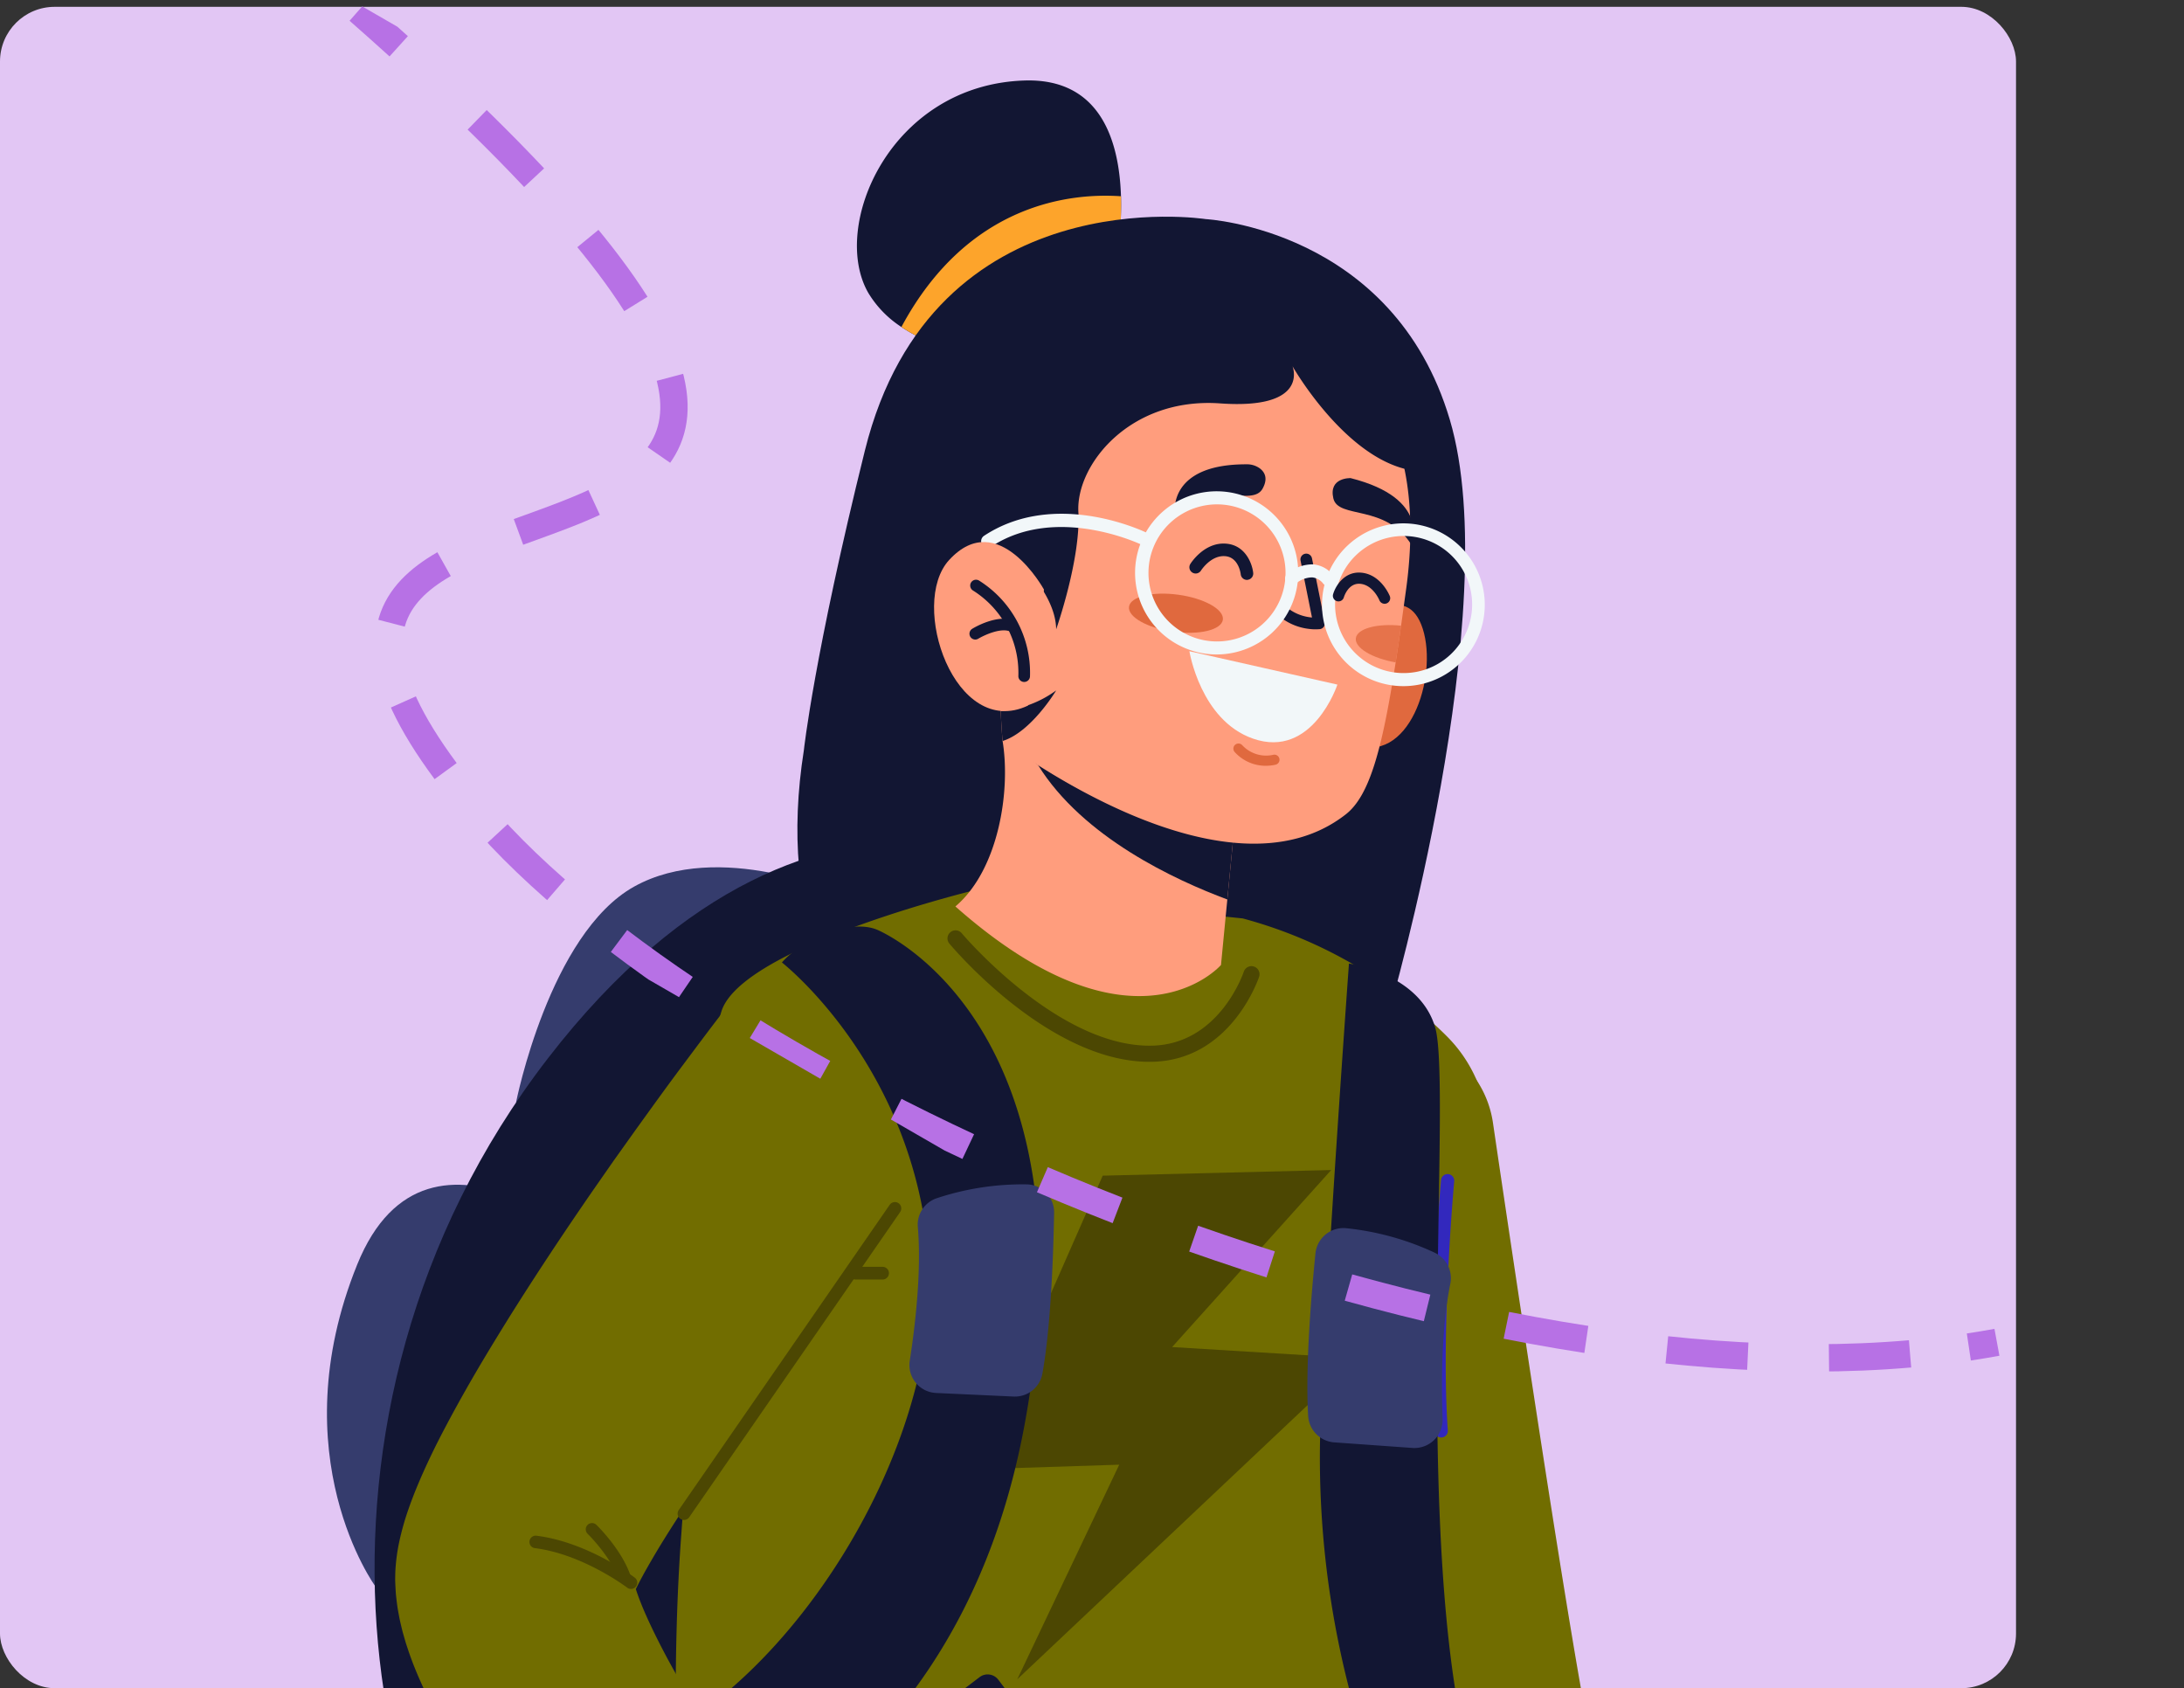 <svg xmlns="http://www.w3.org/2000/svg" xmlns:xlink="http://www.w3.org/1999/xlink" width="319.58" height="246.998" viewBox="0 0 319.58 246.998">
  <rect x="0" y="0" width="319.58" height="246.998" fill="#333333" stroke="none"/>
  <defs>
    <clipPath id="clip-path">
      <rect id="Rectángulo_401479" data-name="Rectángulo 401479" width="295" height="246" fill="#ffeed2"/>
    </clipPath>
    <clipPath id="clip-path-2">
      <rect id="Rectángulo_401478" data-name="Rectángulo 401478" width="255.587" height="678.011" fill="none"/>
    </clipPath>
    <clipPath id="clip-path-4">
      <rect id="Rectángulo_401476" data-name="Rectángulo 401476" width="6.63" height="5.461" fill="none"/>
    </clipPath>
    <clipPath id="clip-path-5">
      <rect id="Rectángulo_401539" data-name="Rectángulo 401539" width="102.356" height="309.695" fill="none" stroke="#b771e5" stroke-width="1"/>
    </clipPath>
  </defs>
  <g id="Grupo_1101630" data-name="Grupo 1101630" transform="translate(-705 -1303)">
    <g id="Grupo_1101443" data-name="Grupo 1101443" transform="translate(285 -10132.379)">
      <rect id="Rectángulo_35929" data-name="Rectángulo 35929" width="295" height="246" rx="8" transform="translate(420 11436.378)" fill="#e2c6f4"/>
      <g id="Enmascarar_grupo_1098692" data-name="Enmascarar grupo 1098692" transform="translate(420 11436.378)" clip-path="url(#clip-path)">
        <g id="Grupo_1099646" data-name="Grupo 1099646" transform="translate(39.413 10.771)">
          <g id="Grupo_1099645" data-name="Grupo 1099645" clip-path="url(#clip-path-2)">
            <g id="Grupo_1099644" data-name="Grupo 1099644">
              <g id="Grupo_1099643" data-name="Grupo 1099643" clip-path="url(#clip-path-2)">
                <path id="Trazado_876537" data-name="Trazado 876537" d="M86.276,28.372c-7.167,13.909-22.5,13.488-31.12,7.7a15.456,15.456,0,0,1-4.851-5C44.708,21.324,53.536.655,73.154.01c11.182-.364,13.881,8.9,14.132,16.937a51.285,51.285,0,0,1-1.009,11.426" transform="translate(37.331 -0.001)" fill="#121633"/>
                <path id="Trazado_876538" data-name="Trazado 876538" d="M83.451,21.048c-7.167,13.909-22.5,13.488-31.12,7.7C62.145,10.5,77.314,9.124,84.46,9.622a51.284,51.284,0,0,1-1.009,11.426" transform="translate(40.157 7.323)" fill="#fda42b"/>
                <path id="Trazado_876539" data-name="Trazado 876539" d="M103.48,11.634S63.563,5.371,53.6,45.475c-7.441,29.955-8.934,43.857-8.934,43.857-7.722,49.108,32.684,70.111,85.7,38.069,0,0,17.043-58.729,8.821-86.417C130.9,13.069,103.48,11.634,103.48,11.634" transform="translate(33.549 8.655)" fill="#121633"/>
                <path id="Trazado_876540" data-name="Trazado 876540" d="M255.587,381.541c0,8.764-57.215,15.869-127.794,15.869S0,390.306,0,381.541s57.215-15.869,127.793-15.869,127.794,7.1,127.794,15.869" transform="translate(0 280.601)" fill="#aab4bc"/>
                <path id="Trazado_876541" data-name="Trazado 876541" d="M140.041,249.871a15.229,15.229,0,0,1-12.737-6.847c-.247-.375-6.117-9.275-12.425-20.015-12.209-20.791-14.918-29.444-15.894-34.145-3.849-18.533-14.24-89.48-14.681-92.491a15.249,15.249,0,0,1,30.178-4.415c.108.73,10.7,73.055,14.365,90.706,1.329,6.4,13.434,27.689,23.907,43.555a15.252,15.252,0,0,1-12.713,23.653" transform="translate(64.567 60.555)" fill="#716d00"/>
                <path id="Trazado_876542" data-name="Trazado 876542" d="M115.549,138.039a.814.814,0,0,1,.039,1.541c-.292.108-7.211,2.6-13.81,1.419a.814.814,0,1,1,.286-1.6c6.157,1.1,12.9-1.32,12.965-1.345a.807.807,0,0,1,.52-.012" transform="translate(77.585 105.897)" fill="#4c4702"/>
                <path id="Trazado_876543" data-name="Trazado 876543" d="M111.677,138.294a.815.815,0,0,1,.414,1.26,19.8,19.8,0,0,1-6.119,4.9.814.814,0,0,1-.737-1.451,18.454,18.454,0,0,0,5.546-4.413.812.812,0,0,1,.9-.3" transform="translate(80.412 106.093)" fill="#4c4702"/>
                <path id="Trazado_876544" data-name="Trazado 876544" d="M106.959,177a1.038,1.038,0,0,1-.8-1.561c.368-.626,9.181-15.369,23.269-18.034a1.038,1.038,0,1,1,.387,2.04c-13.153,2.488-21.781,16.9-21.866,17.048a1.04,1.04,0,0,1-.99.507" transform="translate(81.352 120.769)" fill="#4c4702"/>
                <path id="Trazado_876545" data-name="Trazado 876545" d="M123.225,174.6a1.032,1.032,0,0,1-.68-.343,118.959,118.959,0,0,1-9.494-12.384,1.039,1.039,0,1,1,1.744-1.128,116.268,116.268,0,0,0,9.3,12.129,1.038,1.038,0,0,1-.87,1.725" transform="translate(86.623 122.988)" fill="#4c4702"/>
                <path id="Trazado_876546" data-name="Trazado 876546" d="M121.382,163.292a1.479,1.479,0,1,1-1.34-1.607,1.48,1.48,0,0,1,1.34,1.607" transform="translate(90.878 124.066)" fill="#4c4702"/>
                <path id="Trazado_876547" data-name="Trazado 876547" d="M127,164.081c2.248-.362,5.2,2.271,8,3.349a35.3,35.3,0,0,1,11.205,7.3c3.6,3.909,13.565,16,13.183,20.4s-9.786-5.367-11.753-7.333a10.561,10.561,0,0,0-4.03-2.566s19.84,24.07,19.148,27.525-13.356-9.114-16.465-12.241c0,0,13.943,18.967,12.812,21.019-2.269,4.12-18.358-16.495-18.358-16.495s10.915,16.555,8.144,18.269c-2.936,1.817-14.583-15.945-14.583-15.945s5.541,11.832,3.825,14.4-15.691-21.4-17.674-25.172c-2.1-3.994-8.038-12.905-9.284-18.333-.848-3.688,8.71-13.031,15.828-14.178" transform="translate(85.27 125.883)" fill="#ff9d7d"/>
                <path id="Trazado_876548" data-name="Trazado 876548" d="M120.883,190.665a.876.876,0,0,0,.963.64c10.343-1.414,16.03-10.039,16.267-10.406a.874.874,0,0,0-1.469-.949c-.055.081-5.507,8.319-15.035,9.622a.875.875,0,0,0-.748.986c.005.035.012.072.021.108" transform="translate(92.738 137.779)" fill="#e0693e"/>
                <path id="Trazado_876549" data-name="Trazado 876549" d="M117.784,174.229a.873.873,0,0,0,.739.642c10.366,1.278,12.743,9.116,12.766,9.2a.874.874,0,0,0,1.684-.468l0-.018c-.108-.368-2.732-9.028-14.233-10.445a.875.875,0,0,0-.953,1.094" transform="translate(90.36 132.851)" fill="#e0693e"/>
                <path id="Trazado_876550" data-name="Trazado 876550" d="M67.813,69.014s-17.67-7.962-30.091-1.06-17.3,31.6-17.3,31.6H54.4Z" transform="translate(15.675 49.984)" fill="#353c6d"/>
                <path id="Trazado_876551" data-name="Trazado 876551" d="M46.909,102.642s-27.2-25.556-37.715.458c-11.331,28.025,2.681,47.112,2.681,47.112l21.62-17.028Z" transform="translate(3.66 70.151)" fill="#353c6d"/>
                <path id="Trazado_876552" data-name="Trazado 876552" d="M115.052,70.22S74.489,42.487,34.088,94.813,7.121,216.676,35.547,236.941s65.415,2.628,65.415,2.628Z" transform="translate(6.684 48.249)" fill="#121633"/>
                <path id="Trazado_876553" data-name="Trazado 876553" d="M120.656,443.6H99.032c-2.918-14.393-5.657-31.524-8.179-48.183-2.13-14.063-4.1-27.8-5.884-39.265-3.227-20.74-6.288-40.7-7.753-59.131a241.336,241.336,0,0,1-.771-28.051c.039-1,.087-1.981.141-2.964a124.984,124.984,0,0,1,2.193-17.8,89.741,89.741,0,0,1,2.278-8.985l38.014-2.7.1,12.508.074,9.581.062,8.469.147,18.872.824,107.682Z" transform="translate(58.56 181.495)" fill="#ff9d7d"/>
                <path id="Trazado_876554" data-name="Trazado 876554" d="M86.3,337.666c1.621,9.966,3.316,19.644,5.076,28.324h21.622l-.216-28.324c-8.347.792-18.214.468-26.482,0" transform="translate(66.221 259.111)" fill="#f2f7f9"/>
                <path id="Trazado_876555" data-name="Trazado 876555" d="M119.433,270.532c-9.586,5.17-29.635,10.258-42.219,13.227a240.935,240.935,0,0,1-.769-28.051l42.859-1.9Z" transform="translate(58.56 194.762)" fill="#e0693e"/>
                <path id="Trazado_876556" data-name="Trazado 876556" d="M175.734,395.5H85.026a12.677,12.677,0,0,1-1.195-5.037c-.567-7.672,1.88-19.918,3.079-27.64.145-.9.269-1.744.366-2.506a26.461,26.461,0,0,0,.27-3.153c0-6.3,5.578-5.221,5.578-5.221,9.18,9,19.572-4.5,25.641-.071,0,0,2.614,1.873,9.816,8.353s19.45,10.756,29.875,15.12c13.46,5.626,17.278,11.246,18.024,15.118a7.081,7.081,0,0,1-.746,5.037" transform="translate(64.264 269.307)" fill="#121633"/>
                <path id="Trazado_876557" data-name="Trazado 876557" d="M175.7,378.345H84.99a12.677,12.677,0,0,1-1.195-5.037h92.649a7.081,7.081,0,0,1-.746,5.037" transform="translate(64.301 286.461)" fill="#353c6d"/>
                <path id="Trazado_876558" data-name="Trazado 876558" d="M92.906,391.434H90.212a19.9,19.9,0,0,0,4.874-14.524c-.437-8.962-5.815-15-9.551-18.153.145-.9.27-1.744.368-2.506,4.028,3.079,10.814,9.816,11.343,20.551a22.009,22.009,0,0,1-4.341,14.632" transform="translate(65.637 273.372)" fill="#353c6d"/>
                <path id="Trazado_876559" data-name="Trazado 876559" d="M108.685,360.778a1.5,1.5,0,0,1-.359-2.946l5.666-1.407a1.495,1.495,0,1,1,.719,2.9l-5.666,1.407a1.492,1.492,0,0,1-.361.044" transform="translate(82.254 273.472)" fill="#f2f7f9"/>
                <path id="Trazado_876560" data-name="Trazado 876560" d="M105.569,358.29a1.5,1.5,0,0,1-.361-2.946l5.668-1.407a1.495,1.495,0,1,1,.718,2.9l-5.666,1.407a1.485,1.485,0,0,1-.359.044" transform="translate(79.862 271.562)" fill="#f2f7f9"/>
                <path id="Trazado_876561" data-name="Trazado 876561" d="M112.1,363a1.5,1.5,0,0,1-.359-2.946l5.668-1.407a1.495,1.495,0,0,1,.719,2.9l-5.666,1.407a1.506,1.506,0,0,1-.362.044" transform="translate(84.874 275.177)" fill="#f2f7f9"/>
                <path id="Trazado_876562" data-name="Trazado 876562" d="M115.306,364.791a1.5,1.5,0,0,1-.359-2.946l5.666-1.407a1.495,1.495,0,1,1,.719,2.9l-5.666,1.407a1.481,1.481,0,0,1-.361.044" transform="translate(87.335 276.551)" fill="#f2f7f9"/>
                <path id="Trazado_876563" data-name="Trazado 876563" d="M118.8,366.448a1.5,1.5,0,0,1-.359-2.946l5.666-1.407a1.5,1.5,0,0,1,.721,2.9l-5.668,1.407a1.491,1.491,0,0,1-.361.044" transform="translate(90.017 277.823)" fill="#f2f7f9"/>
                <path id="Trazado_876564" data-name="Trazado 876564" d="M122.593,367.861a1.5,1.5,0,0,1-.359-2.946l5.666-1.407a1.5,1.5,0,1,1,.721,2.9l-5.668,1.407a1.49,1.49,0,0,1-.361.044" transform="translate(92.926 278.907)" fill="#f2f7f9"/>
                <path id="Trazado_876565" data-name="Trazado 876565" d="M82.518,251.013q-.106,4.557-.334,9.105-.244,4.87-.626,9.756c-.742,9.636-1.856,19.374-3.241,29.426-2.358,17.057-5.5,35.026-8.973,54.965C67.2,366.611,65.2,380.923,63,395.443c-2.26,14.959-4.728,30.137-7.782,43.608l-25.554.986,2.282-46.429L36.6,298.988,37.951,271.6l.226-4.652L39,250.228l.675-13.709H82.508c.117,4.86.117,9.682.011,14.494" transform="translate(22.765 181.495)" fill="#ff9d7d"/>
                <path id="Trazado_876566" data-name="Trazado 876566" d="M30.978,336.584l-1.311,26.668,25.554-.986c1.7-7.5,3.39-16.549,4.795-24.78a88.621,88.621,0,0,1-29.038-.9" transform="translate(22.765 258.28)" fill="#f2f7f9"/>
                <path id="Trazado_876567" data-name="Trazado 876567" d="M78.467,255.392c-.742,9.637-1.545,17.1-2.93,27.152-11.048.087-33.168-1.955-41.844-3.3l1.166-22.127Z" transform="translate(25.855 195.977)" fill="#e0693e"/>
                <path id="Trazado_876568" data-name="Trazado 876568" d="M75.4,392.224c0,.235-.005.465-.011.688-.023,1.046-.067,1.987-.113,2.791-.106,1.774-.235,2.865-.235,2.865H16.194a32.3,32.3,0,0,1-.067-5.656c.385-6.013,2.382-15.512,10.51-21.788,11.126-8.6,6.831-6.806,9.113-10.728.258-.436,2.26-7.1,2.473-7.557,1.912-4.074,3.674-6,14.218-6,13.985,0,15.215,6.785,16.71,10.358a67.015,67.015,0,0,1,2.326,8.308c.353,1.486.705,3.075,1.052,4.692.862,4.056,1.667,8.291,2.216,11.668a61.254,61.254,0,0,1,.659,10.355" transform="translate(12.31 266.152)" fill="#121633"/>
                <path id="Trazado_876569" data-name="Trazado 876569" d="M52.871,384.144c0,.235-.005.465-.011.688-.023,1.046-.067,1.987-.113,2.791a16.424,16.424,0,0,1-6.113-7.925c-3.643-9.918,1.958-21.821,2.193-22.325l.117.056c.353,1.486.705,3.075,1.052,4.692-1.326,4.051-2.853,10.857-.732,16.62a13.663,13.663,0,0,0,3.607,5.4" transform="translate(34.843 274.232)" fill="#353c6d"/>
                <path id="Trazado_876570" data-name="Trazado 876570" d="M75.393,372.91c-.078,3.351-.346,5.656-.346,5.656H16.194a32.527,32.527,0,0,1-.067-5.656Z" transform="translate(12.31 286.155)" fill="#353c6d"/>
                <path id="Trazado_876571" data-name="Trazado 876571" d="M44.766,359.114a1.661,1.661,0,0,1-.422-.055A29.086,29.086,0,0,0,30.7,358.78a1.679,1.679,0,0,1-.9-3.236,32.251,32.251,0,0,1,15.38.267,1.678,1.678,0,0,1-.419,3.3" transform="translate(21.927 272.225)" fill="#f2f7f9"/>
                <path id="Trazado_876572" data-name="Trazado 876572" d="M45.161,355.584a1.659,1.659,0,0,1-.422-.055A29.086,29.086,0,0,0,31.1,355.25a1.679,1.679,0,0,1-.9-3.236,32.253,32.253,0,0,1,15.38.267,1.679,1.679,0,0,1-.419,3.3" transform="translate(22.23 269.516)" fill="#f2f7f9"/>
                <path id="Trazado_876573" data-name="Trazado 876573" d="M43.341,362.123a1.659,1.659,0,0,1-.422-.055,29.385,29.385,0,0,0-13.646-.279,1.678,1.678,0,0,1-.893-3.236,32.251,32.251,0,0,1,15.38.267,1.678,1.678,0,0,1-.419,3.3" transform="translate(20.835 274.534)" fill="#f2f7f9"/>
                <path id="Trazado_876574" data-name="Trazado 876574" d="M41.668,365.543a1.661,1.661,0,0,1-.422-.055,29.382,29.382,0,0,0-13.646-.279,1.678,1.678,0,0,1-.893-3.236,32.247,32.247,0,0,1,15.38.267,1.678,1.678,0,0,1-.419,3.3" transform="translate(19.551 277.158)" fill="#f2f7f9"/>
                <path id="Trazado_876575" data-name="Trazado 876575" d="M146.311,149.381c-.191,2.04-.334,4.554-.452,7.46q-.058,1.5-.117,3.116c-.306,9.036-.47,20.917-1.018,33.249-.049,1.1-.1,2.22-.166,3.33-1.327,26.553,1.1,36.538,3.379,46.784,5.148,23.135-87.861,16.751-102.007,10.9-10.742-4.438-14-58.987-11.472-92.9.083-1.145.161-2.275.246-3.379.673-9.227,1.158-16.8,1.066-21.215-.44-20.521,1.7-42.464,4.542-51.918S77.168,67.066,77.168,67.066l39.44,4.074A66.7,66.7,0,0,1,146.4,88.3c13.923,13.789,1.916,39.469-.094,61.078" transform="translate(25.818 51.464)" fill="#716d00"/>
                <path id="Trazado_876576" data-name="Trazado 876576" d="M77.21,91.025,58.3,134l21.329-.689L64.71,164.71l49.737-46.959L87.366,116.1,110.645,90.2Z" transform="translate(44.734 69.217)" fill="#4c4702"/>
                <path id="Trazado_876577" data-name="Trazado 876577" d="M97.734,129.064c-.028.005-.058.007-.087.011a.969.969,0,0,1-1.032-.9c-1.053-15,.915-36.547.935-36.763a.967.967,0,0,1,1.926.179c-.019.214-1.974,21.609-.933,36.448a.966.966,0,0,1-.809,1.023" transform="translate(73.901 69.474)" fill="#3228bd"/>
                <path id="Trazado_876578" data-name="Trazado 876578" d="M62.19,163.991a1.241,1.241,0,0,0,.27.012c22.8-1.531,40.285-24.382,41.233-25.507a1.222,1.222,0,1,0-1.87-1.575c-.194.233-17.129,22.951-39.527,24.642a1.222,1.222,0,0,0-.106,2.427" transform="translate(46.928 104.734)" fill="#4c4702"/>
                <path id="Trazado_876579" data-name="Trazado 876579" d="M86.173,89.588c-14.819.368-29.149-16.571-29.752-17.294a1.179,1.179,0,0,1,1.81-1.513c.14.17,14.206,16.79,27.884,16.449h.016c9.694-.251,13.238-10.412,13.382-10.845a1.18,1.18,0,0,1,2.237.751c-.168.5-4.2,12.158-15.56,12.451h-.018" transform="translate(43.085 53.991)" fill="#4c4702"/>
                <path id="Trazado_876580" data-name="Trazado 876580" d="M91.163,45.7s6.553-5.873,8.814,1.221-2.05,20.22-10.316,16.831Z" transform="translate(68.802 33.316)" fill="#e0693e"/>
                <path id="Trazado_876581" data-name="Trazado 876581" d="M97.425,69.263l-1.76,18.221S83.017,102.115,56.8,78.922c6.315-5.348,8.13-16.937,6.894-24.28a35.884,35.884,0,0,1,5.184,3.574,19.575,19.575,0,0,0,2.163,1.317c6.8,4.028,17.149,9.174,26.381,9.731" transform="translate(43.588 41.93)" fill="#ff9d7d"/>
                <path id="Trazado_876582" data-name="Trazado 876582" d="M92.181,67.712l-.834,8.639c-7.607-2.835-21.131-9.07-27.71-19.687q1.007.628,2.163,1.317c6.8,4.028,17.149,9.174,26.381,9.731" transform="translate(48.832 43.482)" fill="#121633"/>
                <path id="Trazado_876583" data-name="Trazado 876583" d="M119.188,64.426q-.4,2.85-.794,5.371c-1.96,12.654-3.8,19.485-7.282,22.219-17.621,13.81-49.2-9.963-50.216-10.73a.067.067,0,0,0-.028-.021q-.175-2.208-.267-4.362a112.967,112.967,0,0,1,3.5-33.5A25.5,25.5,0,0,1,83.964,20.564c11.3-2.427,20.3,3.639,25.849,6.228C118.191,30.7,122.13,42.776,119.951,58.9q-.4,2.9-.764,5.523" transform="translate(46.416 15.349)" fill="#ff9d7d"/>
                <path id="Trazado_876584" data-name="Trazado 876584" d="M87.778,50.173a7.413,7.413,0,0,0,1.727.057.851.851,0,0,0,.739-1.013l-1.882-9.372a.852.852,0,0,0-1.67.336l1.677,8.344A6.7,6.7,0,0,1,85.017,47.3a.852.852,0,0,0-1.006,1.375,8.308,8.308,0,0,0,3.766,1.5" transform="translate(64.199 30.051)" fill="#121633"/>
                <path id="Trazado_876585" data-name="Trazado 876585" d="M84.914,46.3c-.209,1.492-3.45,2.276-7.241,1.751s-6.7-2.16-6.493-3.653,3.45-2.276,7.241-1.751,6.7,2.16,6.493,3.653" transform="translate(54.612 32.602)" fill="#e0693e"/>
                <g id="Grupo_1099642" data-name="Grupo 1099642" transform="translate(158.973 79.685)" opacity="0.8">
                  <g id="Grupo_1099641" data-name="Grupo 1099641">
                    <g id="Grupo_1099640" data-name="Grupo 1099640" clip-path="url(#clip-path-4)">
                      <path id="Trazado_876586" data-name="Trazado 876586" d="M96.58,45.177q-.4,2.85-.794,5.371C92.321,49.938,89.765,48.4,89.96,47s3.1-2.19,6.621-1.824" transform="translate(-89.949 -45.087)" fill="#e0693e"/>
                    </g>
                  </g>
                </g>
                <path id="Trazado_876587" data-name="Trazado 876587" d="M85.5,31.778a3.169,3.169,0,0,1,1.9.589c.689.516,1.264,1.432.422,2.96-1.529,2.775-7.5-1.345-12.84,3.422,0,0-.942-7.023,10.518-6.97" transform="translate(57.523 24.385)" fill="#121633"/>
                <path id="Trazado_876588" data-name="Trazado 876588" d="M90.664,32.921s-3.243-.127-2.526,2.962,7.584.744,11.428,6.783c0,0,2.927-6.765-8.9-9.745" transform="translate(67.554 25.262)" fill="#121633"/>
                <path id="Trazado_876589" data-name="Trazado 876589" d="M61.09,54.454s7.1,5.892,7.165,11.718c0,0,3.625-10.288,3.25-17.172s7.541-16.822,20.742-15.883,10.592-5.438,10.592-5.438,8.421,14.814,18.736,15.376a21.711,21.711,0,0,0-15-21.837C90.069,15.3,61.967,15.6,61.09,54.454" transform="translate(46.878 14.134)" fill="#121633"/>
                <path id="Trazado_876590" data-name="Trazado 876590" d="M80.089,57.357c-.233-.072-.467-.152-.7-.24a11.937,11.937,0,1,1,.7.24M86.6,36.368a10.028,10.028,0,1,0,.587.2c-.194-.072-.391-.141-.587-.2M93.9,49.85l0,0Z" transform="translate(55.008 26.097)" fill="#f2f7f9"/>
                <path id="Trazado_876591" data-name="Trazado 876591" d="M95.551,59.977c-.237-.074-.474-.156-.707-.244a11.908,11.908,0,1,1,.707.244m6.5-20.993a10.028,10.028,0,1,0,.587.2c-.194-.072-.391-.141-.587-.2" transform="translate(66.862 28.108)" fill="#f2f7f9"/>
                <path id="Trazado_876592" data-name="Trazado 876592" d="M84.768,43.064a.95.95,0,0,1-.35-1.617,5.711,5.711,0,0,1,3.764-1.382,4.2,4.2,0,0,1,2.957,1.6A.951.951,0,0,1,89.687,42.9a2.339,2.339,0,0,0-1.63-.931,3.793,3.793,0,0,0-2.377.907.953.953,0,0,1-.912.193" transform="translate(64.535 30.737)" fill="#f2f7f9"/>
                <path id="Trazado_876593" data-name="Trazado 876593" d="M59.6,40.8a.953.953,0,0,1-.24-1.7c10.44-6.884,23.386-.652,23.932-.384a.951.951,0,1,1-.839,1.707c-.124-.062-12.525-6.013-22.046.265a.946.946,0,0,1-.806.115" transform="translate(45.219 27.525)" fill="#f2f7f9"/>
                <path id="Trazado_876594" data-name="Trazado 876594" d="M88.632,44.922l.018.005a.818.818,0,0,0,1.011-.564c.025-.083.642-2.11,2.368-1.979,1.9.143,2.826,2.386,2.835,2.409a.819.819,0,0,0,1.52-.613c-.053-.131-1.326-3.211-4.233-3.429-2.45-.186-3.731,1.99-4.065,3.165a.819.819,0,0,0,.546,1.006" transform="translate(67.569 31.262)" fill="#121633"/>
                <path id="Trazado_876595" data-name="Trazado 876595" d="M84.716,43.647l-.023,0a.916.916,0,0,1-1.006-.817c-.011-.1-.3-2.451-2.223-2.644-2.126-.21-3.581,2.082-3.595,2.1a.916.916,0,1,1-1.555-.969c.083-.134,2.085-3.284,5.33-2.959,2.738.27,3.727,2.916,3.867,4.277a.917.917,0,0,1-.8,1" transform="translate(58.454 29.423)" fill="#121633"/>
                <path id="Trazado_876596" data-name="Trazado 876596" d="M76.175,47.251s1.61,10.09,9.289,12.783c8.741,3.065,12.368-7.9,12.368-7.9Z" transform="translate(58.454 36.258)" fill="#f2f7f9"/>
                <path id="Trazado_876597" data-name="Trazado 876597" d="M85.445,58.085a4.827,4.827,0,0,0,.56-.1.743.743,0,0,0-.368-1.44,4.768,4.768,0,0,1-4.517-1.4A.743.743,0,1,0,80,56.129a6.131,6.131,0,0,0,5.44,1.956" transform="translate(61.25 42.124)" fill="#e0693e"/>
                <path id="Trazado_876598" data-name="Trazado 876598" d="M68.668,50.5c-.131.216-3.692,6.094-7.821,7.393l-.007,0-.018-.023c-.12-1.47-.207-2.927-.27-4.362a15.84,15.84,0,0,0,8.116-3.01" transform="translate(46.465 38.748)" fill="#121633"/>
                <path id="Trazado_876599" data-name="Trazado 876599" d="M71.116,45.164s-6.672-12.145-13.876-4.325c-5.935,6.446.848,26.32,11.523,21.309Z" transform="translate(42.232 29.324)" fill="#ff9d7d"/>
                <path id="Trazado_876600" data-name="Trazado 876600" d="M65.808,56.283c.028,0,.062.007.092.009a.851.851,0,0,0,.875-.827A15.93,15.93,0,0,0,59.3,41.444a.852.852,0,0,0-.843,1.481,14.219,14.219,0,0,1,6.615,12.49.852.852,0,0,0,.735.868" transform="translate(44.529 31.717)" fill="#121633"/>
                <path id="Trazado_876601" data-name="Trazado 876601" d="M58.7,47.6a.837.837,0,0,0,.557-.115C60.069,47,62.5,45.845,63.9,46.419a.852.852,0,0,0,.645-1.576c-2.446-1-5.8.963-6.172,1.191A.851.851,0,0,0,58.7,47.6" transform="translate(44.477 34.194)" fill="#121633"/>
                <path id="Trazado_876602" data-name="Trazado 876602" d="M187.593,326.375c-58.632,31.063-166.024,12.914-166.024,12.914-.127-13.605,1.63-32.615,4.263-53.139q.194-1.522.4-3.061c1.61-12.274,3.519-25.015,5.507-37.408.127-.8.258-1.608.391-2.407.615-3.805,1.235-7.57,1.857-11.27.136-.809.274-1.617.408-2.421,1.182-6.972,2.358-13.706,3.489-20.031q.247-1.339.481-2.656c4.56-25.3,8.261-43.479,8.261-43.479,62.755,17.507,108.627-1.488,108.627-1.488a368.391,368.391,0,0,1,11.184,35.683q.379,1.463.748,2.936c3.711,14.743,6.769,30.349,9.659,48.143.134.829.269,1.667.4,2.506.9,5.657,1.79,11.534,2.683,17.675.145,1.014.293,2.041.438,3.075h0c1.424,9.984,2.86,20.657,4.364,32.2.133,1.029.27,2.068.4,3.116q1.193,9.183,2.455,19.117" transform="translate(16.546 124.257)" fill="#545ae4"/>
                <path id="Trazado_876603" data-name="Trazado 876603" d="M94.205,264.67c-4.684,0-9.18-.08-13.432-.214a478.026,478.026,0,0,1-57.614-5.263,1.116,1.116,0,1,1,.371-2.2,475.448,475.448,0,0,0,57.344,5.235c29.483.923,71.044-.739,101.588-13.911a1.116,1.116,0,1,1,.884,2.05c-26.5,11.43-61.085,14.3-89.14,14.3" transform="translate(17.057 190.478)" fill="#3228bd"/>
                <path id="Trazado_876604" data-name="Trazado 876604" d="M90.586,181.838c-5.815,0-11.3-.239-16.261-.6a243.916,243.916,0,0,1-39.265-5.984,1.116,1.116,0,1,1,.562-2.16,241.807,241.807,0,0,0,38.907,5.922c20.355,1.47,49.663.9,73.688-10.134a1.115,1.115,0,1,1,.931,2.027c-18.584,8.54-40.2,10.928-58.561,10.928" transform="translate(26.262 129.515)" fill="#3228bd"/>
                <path id="Trazado_876605" data-name="Trazado 876605" d="M74.081,206.834a17.02,17.02,0,0,0-4.468-3.786c-2.116-1.447-4.516-3.088-4.756-4.714a2.821,2.821,0,0,1,.8-2.149c1.751-2.176,1.751-5.122-.007-8.082-2.326-3.913-7.829-7.748-12.062-7.041-1.09.041-10.73.58-12.587,7a3.81,3.81,0,0,0,.209,2.994c.9,1.628,3.058,2.239,5.337,2.883,3.165.9,6.438,1.819,7.395,5.154a19.956,19.956,0,0,1,.175,7.421c-.5,5-1.06,10.662,7.308,13.416a14.541,14.541,0,0,0,4.542.8,8.636,8.636,0,0,0,7.17-3.473c2.533-3.381,2.533-8.119.949-10.422m-2.734,9.082c-1.35,1.8-4.051,3.6-9.227,1.893-6.67-2.19-6.3-5.917-5.788-11.073a21.537,21.537,0,0,0-.253-8.257c-1.3-4.53-5.527-5.728-8.927-6.688-1.822-.516-3.544-1-4-1.819a1.552,1.552,0,0,1-.011-1.29c1.469-5.092,10.491-5.392,10.581-5.392.057-.005.115-.009.171-.019,2.916-.525,7.7,2.374,9.83,5.97.9,1.516,1.667,3.711.186,5.546a4.947,4.947,0,0,0-1.26,3.874c.382,2.589,3.086,4.438,5.705,6.226a16.349,16.349,0,0,1,3.886,3.209c1.12,1.63.974,5.32-.9,7.819" transform="translate(31.302 138.875)" fill="#3228bd"/>
                <path id="Trazado_876606" data-name="Trazado 876606" d="M122.3,233.966a24.232,24.232,0,0,1-6.661,3.768c-6.082,2.276-14.614,2.674-18.656-3.7-4.4-6.933-.6-10.6,3.793-14.844,3.111-3,6.324-6.1,6.546-10.537.249-5.014-3.688-7.937-7.167-10.514-4.593-3.407-7.029-5.56-3.7-10.217a9.584,9.584,0,0,1,8.227-4.579,16.405,16.405,0,0,1,7.964,2.478q-.369-1.474-.748-2.936a16.044,16.044,0,0,0-9.021-1.64,12.217,12.217,0,0,0-8.238,5.378c-4.761,6.67,0,10.2,4.192,13.308,3.317,2.462,6.456,4.788,6.264,8.611-.175,3.552-2.939,6.219-5.866,9.045-4.456,4.3-9.5,9.173-4.129,17.645,2.916,4.593,7.688,6.244,12.527,6.244a25.531,25.531,0,0,0,8.8-1.656,26.963,26.963,0,0,0,6.285-3.351c-.136-.839-.27-1.677-.4-2.506" transform="translate(71.091 138.98)" fill="#3228bd"/>
                <path id="Trazado_876607" data-name="Trazado 876607" d="M124.271,259.482a8.167,8.167,0,0,1-4.56,3.641,13.586,13.586,0,0,1-16.249-7.048c-1.865-4.061-.7-7.9,3.126-10.281,2.239-1.391,3.515-2.982,3.906-4.864.67-3.266-1.532-6.424-3.664-9.477-1.584-2.266-3.217-4.609-2.927-6.246a2.817,2.817,0,0,1,1.324-1.759,6.3,6.3,0,0,1,3.683-1.1c3.674,0,7.858,2.536,10.993,4.936-.145-1.034-.293-2.061-.438-3.077-4.653-3.172-10.8-5.869-15.514-2.6a4.993,4.993,0,0,0-2.243,3.2c-.458,2.548,1.366,5.155,3.293,7.92,1.859,2.665,3.782,5.422,3.307,7.746-.258,1.249-1.205,2.37-2.9,3.422-4.8,2.98-6.318,8-3.975,13.107a15.973,15.973,0,0,0,14.245,8.98,15.607,15.607,0,0,0,4.7-.733,9.988,9.988,0,0,0,4.295-2.656c-.133-1.048-.27-2.086-.4-3.116" transform="translate(77.006 168.915)" fill="#3228bd"/>
                <path id="Trazado_876608" data-name="Trazado 876608" d="M39.881,229.864c-1.93-.484-3.176-1.257-3.805-2.368-1.168-2.07-.182-5.283.774-8.388.986-3.222,1.919-6.264.7-8.547a4.964,4.964,0,0,0-3.118-2.358,8.175,8.175,0,0,0-4.162-.164q-.2,1.2-.391,2.407a6.3,6.3,0,0,1,3.906-.1,2.794,2.794,0,0,1,1.8,1.267c.781,1.465-.058,4.2-.87,6.845-1.094,3.558-2.222,7.237-.58,10.138.944,1.674,2.648,2.8,5.207,3.438,4.365,1.089,6.658,4.388,6.126,8.826A13.588,13.588,0,0,1,32.16,252.545h-.051c-3.259,0-5.781-1.882-7.732-4.691-.138,1.027-.269,2.047-.4,3.061a10.706,10.706,0,0,0,8.128,3.862h.071a15.856,15.856,0,0,0,15.509-13.655c.666-5.578-2.324-9.894-7.8-11.258" transform="translate(18.399 159.492)" fill="#3228bd"/>
                <path id="Trazado_876609" data-name="Trazado 876609" d="M90.8,218.627a22.27,22.27,0,0,0-14.938-12.718c-4.577-1.129-8.386-.55-11.322,1.723-1.914,1.488-2.849,2.93-2.853,4.422,0,2.414,2.283,4.2,5.178,6.456,2.637,2.057,5.624,4.39,7.547,7.677,1.661,2.838-1.165,5.065-5.914,8.469-4.026,2.879-8.183,5.857-8.614,10.106-.253,2.488.818,4.991,3.28,7.654a12.142,12.142,0,0,0,9.116,3.938,17.971,17.971,0,0,0,9.819-3.24A26.319,26.319,0,0,0,93.64,231.243,30.63,30.63,0,0,0,90.8,218.627m-9.931,32.629c-5.933,3.924-12.241,3.786-16.064-.353-2-2.165-2.886-4.1-2.7-5.914.327-3.247,4.072-5.924,7.692-8.517,4.579-3.28,9.314-6.674,6.543-11.412-2.139-3.66-5.445-6.237-8.1-8.308-2.317-1.812-4.321-3.374-4.318-4.694,0-.744.67-1.64,1.99-2.66a9.027,9.027,0,0,1,5.691-1.81,15.606,15.606,0,0,1,3.726.486,19.409,19.409,0,0,1,7.957,4.095,20.944,20.944,0,0,1,5.482,7.372c6.308,14.029.331,26.274-7.9,31.715" transform="translate(45.925 157.576)" fill="#3228bd"/>
                <path id="Trazado_876610" data-name="Trazado 876610" d="M101.064,194.2a26.257,26.257,0,0,0-28.136-13.14,19.109,19.109,0,0,0-2.1.539,6.817,6.817,0,0,0-4.653,4.65c-.986,3.441.525,7.937,4.143,12.333,2.336,2.835,5.981,4.24,9.507,5.6,5.813,2.243,10.836,4.18,10.836,11.589,0,8.109,4.608,8.9,6.021,8.945.067,0,.134,0,.2,0,4.411,0,9.574-4.934,10.079-12.209.023-.313.034-.633.034-.96,0-4.445-1.994-10.274-5.931-17.348m3.674,18.151c-.447,6.435-4.947,10.231-7.978,10.136-2.458-.087-3.869-2.533-3.869-6.718,0-8.941-6.516-11.456-12.262-13.672-3.407-1.313-6.624-2.552-8.588-4.936-3.1-3.763-4.489-7.612-3.72-10.3a4.611,4.611,0,0,1,3.213-3.146,15.837,15.837,0,0,1,1.831-.468A23.765,23.765,0,0,1,90.177,186.1a24.485,24.485,0,0,1,8.938,9.194c3.961,7.107,5.9,13.01,5.624,17.064" transform="translate(50.554 138.547)" fill="#3228bd"/>
                <path id="Trazado_876611" data-name="Trazado 876611" d="M64.042,216.779a10.4,10.4,0,0,0-8.568-8.2c-4.411-.824-8.347,1.011-11.088,5.159-4,6.05-4.273,15.441-.617,20.936a6.372,6.372,0,0,0,4.6,3.045,6.77,6.77,0,0,0,.785.044c2.853,0,6.237-1.781,10.076-5.307a15.932,15.932,0,0,0,4.809-15.68m-6.315,14.036c-3.644,3.347-6.788,4.97-9.086,4.691a4.179,4.179,0,0,1-3.013-2.064c-3.206-4.812-2.927-13.1.622-18.471,1.364-2.068,3.671-4.351,7.188-4.351a8.692,8.692,0,0,1,1.626.156,8.208,8.208,0,0,1,6.818,6.557,13.182,13.182,0,0,1,.412,3.277,13.9,13.9,0,0,1-4.567,10.207" transform="translate(31.613 159.909)" fill="#3228bd"/>
                <path id="Trazado_876612" data-name="Trazado 876612" d="M104.377,219.485c-3.717-5.106-11.3-8.2-16.9-6.887a5.634,5.634,0,0,0-3.954,2.883c-1.225,2.361-.9,5.894.967,10.495a13.9,13.9,0,0,0,11.345,8.718,11.928,11.928,0,0,0,1.311.074,8.984,8.984,0,0,0,8.054-4.593c2.031-3.372,1.736-7.167-.825-10.689m-1.087,9.537a6.86,6.86,0,0,1-7.216,3.455,11.334,11.334,0,0,1-5.719-2.313,12.056,12.056,0,0,1-3.795-5.028c-1.566-3.858-1.937-6.923-1.052-8.63a3.457,3.457,0,0,1,2.48-1.736,10.192,10.192,0,0,1,2.31-.253,16.145,16.145,0,0,1,12.271,6.281c1.416,1.946,2.692,4.95.721,8.223" transform="translate(63.537 162.908)" fill="#3228bd"/>
                <path id="Trazado_876613" data-name="Trazado 876613" d="M59.571,256.582a8.984,8.984,0,0,0,7.66,5.223,12.39,12.39,0,0,0,1.315.03,13.9,13.9,0,0,0,12-7.783c2.229-4.436,2.833-7.932,1.8-10.385a5.639,5.639,0,0,0-3.711-3.188c-5.479-1.753-13.282.723-17.393,5.516-2.837,3.3-3.432,7.064-1.677,10.588m3.374-9.135a16.142,16.142,0,0,1,12.732-5.281,10.166,10.166,0,0,1,2.283.437,3.457,3.457,0,0,1,2.333,1.93c.746,1.773.131,4.8-1.737,8.517a12.048,12.048,0,0,1-4.185,4.708,11.334,11.334,0,0,1-5.885,1.849,6.858,6.858,0,0,1-6.917-4.021c-1.7-3.42-.191-6.313,1.377-8.139" transform="translate(44.954 184.1)" fill="#3228bd"/>
                <path id="Trazado_876614" data-name="Trazado 876614" d="M39.682,199.693c-.472-5.355-3.466-9.425-6.714-12.322-.156.878-.315,1.762-.479,2.656a16.029,16.029,0,0,1,4.973,9.864c.449,5.079-3.277,7.817-5.539,8.992A16.722,16.722,0,0,1,29,210.059q-.2,1.206-.41,2.421a19.185,19.185,0,0,0,4.367-1.617c4.758-2.478,7.145-6.446,6.725-11.17" transform="translate(21.939 143.781)" fill="#3228bd"/>
                <path id="Trazado_876615" data-name="Trazado 876615" d="M73.393,234.488a9.693,9.693,0,0,0-7.089-4.772c-2.686-.479-4.643-.2-5.977.848-1.942,1.525-2.117,4.3-2.283,6.978-.3,4.772-.562,8.893-8.3,8.893-8.506,0-14.127,2.034-16.709,6.044-1.911,2.967-1.933,6.864-.067,10.968,1.7,3.729,8.2,5.3,14.514,5.3.7,0,1.391-.018,2.078-.055,9.22-.5,20.155-4.318,23.2-13.517.283-.772,4.805-13.4.633-20.683m-2.734,19.929-.011.037C67.965,262.6,57.935,266,49.439,266.46c-7.038.387-13.245-1.308-14.438-3.934-.894-1.964-2.094-5.724-.09-8.837,2.116-3.285,7.246-5.021,14.833-5.021,9.83,0,10.231-6.35,10.525-10.984.141-2.29.279-4.456,1.432-5.364a3.645,3.645,0,0,1,2.276-.6,11.257,11.257,0,0,1,1.935.189,7.461,7.461,0,0,1,5.541,3.685c3.7,6.451-.751,18.7-.8,18.821" transform="translate(24.238 176.101)" fill="#3228bd"/>
                <path id="Trazado_876616" data-name="Trazado 876616" d="M110.793,240.6c-3.146-8.054-12.437-12.688-18.808-11.817-3.169.435-5.139,2.223-5.412,4.9-.242,2.448.539,5.168,1.294,7.792,1.013,3.529,1.969,6.863.528,9.187-1.011,1.629-3.172,2.731-6.612,3.36-4.542.832-5.769,3.176-6.1,4.5-.6,2.414.748,5.267,3.519,7.446a17.07,17.07,0,0,0,10.452,3.392,21.326,21.326,0,0,0,9.885-2.54,23.476,23.476,0,0,0,11.065-11.992,18.786,18.786,0,0,0,.186-14.229M108.536,254a21.214,21.214,0,0,1-10.024,10.837c-7.612,3.966-14.415,2.142-17.926-.62-2.038-1.606-3.114-3.63-2.734-5.159.343-1.38,1.882-2.388,4.334-2.838,4.095-.748,6.746-2.183,8.109-4.378,1.96-3.165.822-7.137-.283-10.975-.7-2.428-1.417-4.936-1.212-6.954.2-2.047,2.011-2.716,3.492-2.92a8.847,8.847,0,0,1,1.212-.078c5,0,12.527,3.63,15.212,10.495A16.631,16.631,0,0,1,108.536,254" transform="translate(57.971 175.481)" fill="#3228bd"/>
                <path id="Trazado_876617" data-name="Trazado 876617" d="M91.233,73.11s-3.385,46.782-4.164,67.384a135.683,135.683,0,0,0,7.465,49.548,143.361,143.361,0,0,0,8.093,17.981c1.007.375,6.893-10.88,4.074-29.241-5.194-33.833-.55-88.419-2.852-96.332s-12.615-9.34-12.615-9.34" transform="translate(66.742 56.102)" fill="#121633"/>
                <path id="Trazado_876618" data-name="Trazado 876618" d="M104.516,98.583a40.284,40.284,0,0,0-12.994-3.567,4.124,4.124,0,0,0-4.4,3.708c-.571,5.668-1.511,16.641-1.064,23.782a4.124,4.124,0,0,0,3.826,3.855l11.426.815a4.126,4.126,0,0,0,4.42-4.265c-.186-5.042-.207-13.275,1.129-19.752a4.116,4.116,0,0,0-2.349-4.576" transform="translate(65.951 72.903)" fill="#353c6d"/>
                <path id="Trazado_876619" data-name="Trazado 876619" d="M53.256,75.3s19.384,15.081,21.5,43.154-21.023,63.9-43.921,72.326a28.076,28.076,0,0,0-1.216,20.143s48.447-9.2,59.189-68.241S67.162,70.5,67.162,70.5c-4.088-1.674-11.115,1.58-13.906,4.8" transform="translate(21.747 53.75)" fill="#121633"/>
                <path id="Trazado_876620" data-name="Trazado 876620" d="M57.067,93.4a39.923,39.923,0,0,1,13.2-2,4.086,4.086,0,0,1,3.9,4.16c-.1,5.643-.445,16.553-1.713,23.529a4.088,4.088,0,0,1-4.213,3.351L56.9,121.918a4.091,4.091,0,0,1-3.856-4.712c.769-4.94,1.744-13.041,1.181-19.572A4.079,4.079,0,0,1,57.067,93.4" transform="translate(40.665 70.118)" fill="#353c6d"/>
                <path id="Trazado_876621" data-name="Trazado 876621" d="M136.859,190.188,58.9,249.324a1.946,1.946,0,0,1-2.731-.375L14.654,194.221a1.948,1.948,0,0,1,.375-2.732L92.99,132.353a1.951,1.951,0,0,1,2.732.375l41.512,54.73a1.946,1.946,0,0,1-.375,2.731" transform="translate(10.94 101.258)" fill="#121633"/>
                <path id="Trazado_876622" data-name="Trazado 876622" d="M70.6,175.92,54.53,154.737a5.591,5.591,0,0,1,1.076-7.831l.186-.141a5.59,5.59,0,0,1,7.831,1.076L79.69,169.024a5.59,5.59,0,0,1-1.075,7.831l-.184.141A5.591,5.591,0,0,1,70.6,175.92" transform="translate(40.973 111.749)" fill="#f2f7f9"/>
                <path id="Trazado_876623" data-name="Trazado 876623" d="M120.813,168.925,42.85,228.061a1.946,1.946,0,0,1-2.731-.375l-4.952-6.529,81.069-61.492,4.952,6.529a1.946,1.946,0,0,1-.375,2.731" transform="translate(26.986 122.521)" fill="#353c6d"/>
                <path id="Trazado_876624" data-name="Trazado 876624" d="M78.945,216.917l-5.984-8.711c-2.025-2.916-4-5.861-5.975-8.791-3.934-5.861-7.78-11.733-11.334-17.573-1.79-2.909-3.469-5.827-5.037-8.68-.781-1.426-1.511-2.842-2.19-4.222s-1.3-2.727-1.824-3.992c-.38-.928-.718-1.826-.965-2.6.129-.265.276-.56.44-.877.279-.544.6-1.142.947-1.762.7-1.241,1.478-2.582,2.312-3.943s1.718-2.755,2.63-4.155c1.822-2.8,3.742-5.659,5.723-8.508s4-5.721,6.051-8.584,4.136-5.73,6.223-8.6l6.318-8.611,5.626-7.58c-2.443-3.8-4.956-7.561-7.5-11.281C69.376,91.1,64.083,83.878,59.794,76.082c-.3.391-.6.779-.9,1.168-2.266,2.914-4.464,5.876-6.675,8.833s-4.365,5.96-6.53,8.961l-3.227,4.523-3.183,4.569c-4.226,6.119-8.356,12.34-12.382,18.778-2,3.229-3.994,6.5-5.938,9.915-.97,1.707-1.933,3.445-2.89,5.245s-1.911,3.655-2.845,5.661c-.468,1-.937,2.043-1.405,3.155s-.938,2.289-1.412,3.644a39.739,39.739,0,0,0-1.4,4.934,27.48,27.48,0,0,0-.544,3.966l-.018.309-.012.355-.012.709c0,.277,0,.369.009.527l.018.435.046.871.03.435.041.389q.085.769.191,1.536c.076.465.159.917.246,1.373.085.475.182.868.277,1.281l.148.615.076.308.08.283.322,1.12c.11.384.224.7.338,1.053.228.707.465,1.338.7,1.978a59.82,59.82,0,0,0,3.047,6.668A109.445,109.445,0,0,0,22.578,190.5c2.262,3.326,4.606,6.463,6.974,9.515,4.756,6.087,9.694,11.806,14.779,17.343,2.541,2.768,5.143,5.466,7.755,8.148q1.983,1.991,3.987,3.964c.67.659,1.352,1.306,2.034,1.958l1.029.979,1.078,1.007a12.541,12.541,0,0,0,18.9-16.26Z" transform="translate(7.992 58.382)" fill="#716d00"/>
                <path id="Trazado_876625" data-name="Trazado 876625" d="M33.382,167.539a.905.905,0,0,1-.4-.09.929.929,0,0,1-.444-1.237c.277-.588,6.948-14.45,19.3-17.965a.93.93,0,1,1,.509,1.789c-11.53,3.282-18.062,16.836-18.128,16.972a.93.93,0,0,1-.841.532" transform="translate(24.904 113.731)" fill="#4c4702"/>
                <path id="Trazado_876626" data-name="Trazado 876626" d="M48.313,163.3a.922.922,0,0,1-.634-.251,106.439,106.439,0,0,1-9.468-10.281.929.929,0,0,1,1.463-1.145,104.5,104.5,0,0,0,9.275,10.069.93.93,0,0,1-.636,1.608" transform="translate(29.17 116.076)" fill="#4c4702"/>
                <path id="Trazado_876627" data-name="Trazado 876627" d="M45.741,153.377a1.325,1.325,0,1,1-1.326-1.326,1.326,1.326,0,0,1,1.326,1.326" transform="translate(33.067 116.678)" fill="#4c4702"/>
                <path id="Trazado_876628" data-name="Trazado 876628" d="M52.844,100.072H48.965a.93.93,0,1,1,0-1.859h3.879a.93.93,0,1,1,0,1.859" transform="translate(36.86 75.365)" fill="#4c4702"/>
                <path id="Trazado_876629" data-name="Trazado 876629" d="M34.733,139.368a.928.928,0,0,1-.763-1.458L64.84,93.25a.93.93,0,0,1,1.529,1.059L35.5,138.966a.926.926,0,0,1-.765.4" transform="translate(25.939 71.248)" fill="#4c4702"/>
                <path id="Trazado_876630" data-name="Trazado 876630" d="M36.4,128.265a.916.916,0,0,0,.557-1.645c-.277-.212-6.893-5.2-14.39-6.142a.916.916,0,1,0-.226,1.819c7,.875,13.441,5.732,13.5,5.781a.906.906,0,0,0,.555.187" transform="translate(16.523 92.444)" fill="#4c4702"/>
                <path id="Trazado_876631" data-name="Trazado 876631" d="M55.777,154.885c.763.854,3.119,3.819,3.438,4.106,5.509,4.942,13.642,4.722,17.184,7.923,0,0,25.061,14.142,20.13,17.278-2.715,1.725-7.506.126-11.26-1.656.175.292.345.553.513.8,3.492,5.184,13.559,9.956,10.936,14.369s-9.028-.417-9.028-.417-1.326,4.929-8.759,3.236a6.117,6.117,0,0,1-6.882,2.939s-3.422,4.487-8.1,2.23c-3.973-1.919-12.87-12.822-24.741-31.816,2.527-7.448,7.487-13.646,16.571-18.992" transform="translate(30.085 118.852)" fill="#ff9d7d"/>
                <path id="Trazado_876632" data-name="Trazado 876632" d="M31.84,128.227a.885.885,0,0,0,.3-.051.916.916,0,0,0,.567-1.166c-1.3-3.749-4.8-7.174-4.949-7.319a.917.917,0,1,0-1.276,1.317c.032.032,3.339,3.271,4.493,6.6a.917.917,0,0,0,.866.619" transform="translate(20.107 91.648)" fill="#4c4702"/>
              </g>
            </g>
          </g>
        </g>
      </g>
    </g>
    <g id="Grupo_1101444" data-name="Grupo 1101444" transform="translate(1024.58 1457.848) rotate(120)">
      <g id="Grupo_1099863" data-name="Grupo 1099863" clip-path="url(#clip-path-5)">
        <path id="Trazado_877405" data-name="Trazado 877405" d="M105.666,1.885q1.342,1.576,2.648,3.218" transform="translate(-56.002 1.049)" fill="none" stroke="#b771e5" stroke-miterlimit="10" stroke-width="4"/>
        <path id="Trazado_877406" data-name="Trazado 877406" d="M62.048,8.417c42.185,60.373,53.5,172.228,36.044,221.206C69.156,310.828,39.13,156.843,8.6,288.159" transform="translate(-4.561 4.683)" fill="none" stroke="#b771e5" stroke-miterlimit="10" stroke-width="4" stroke-dasharray="11.881 11.881"/>
        <path id="Trazado_877407" data-name="Trazado 877407" d="M3.265,192.94q-.8,3.712-1.6,7.7" transform="translate(-0.883 107.336)" fill="none" stroke="#b771e5" stroke-miterlimit="10" stroke-width="4"/>
      </g>
    </g>
  </g>
</svg>
